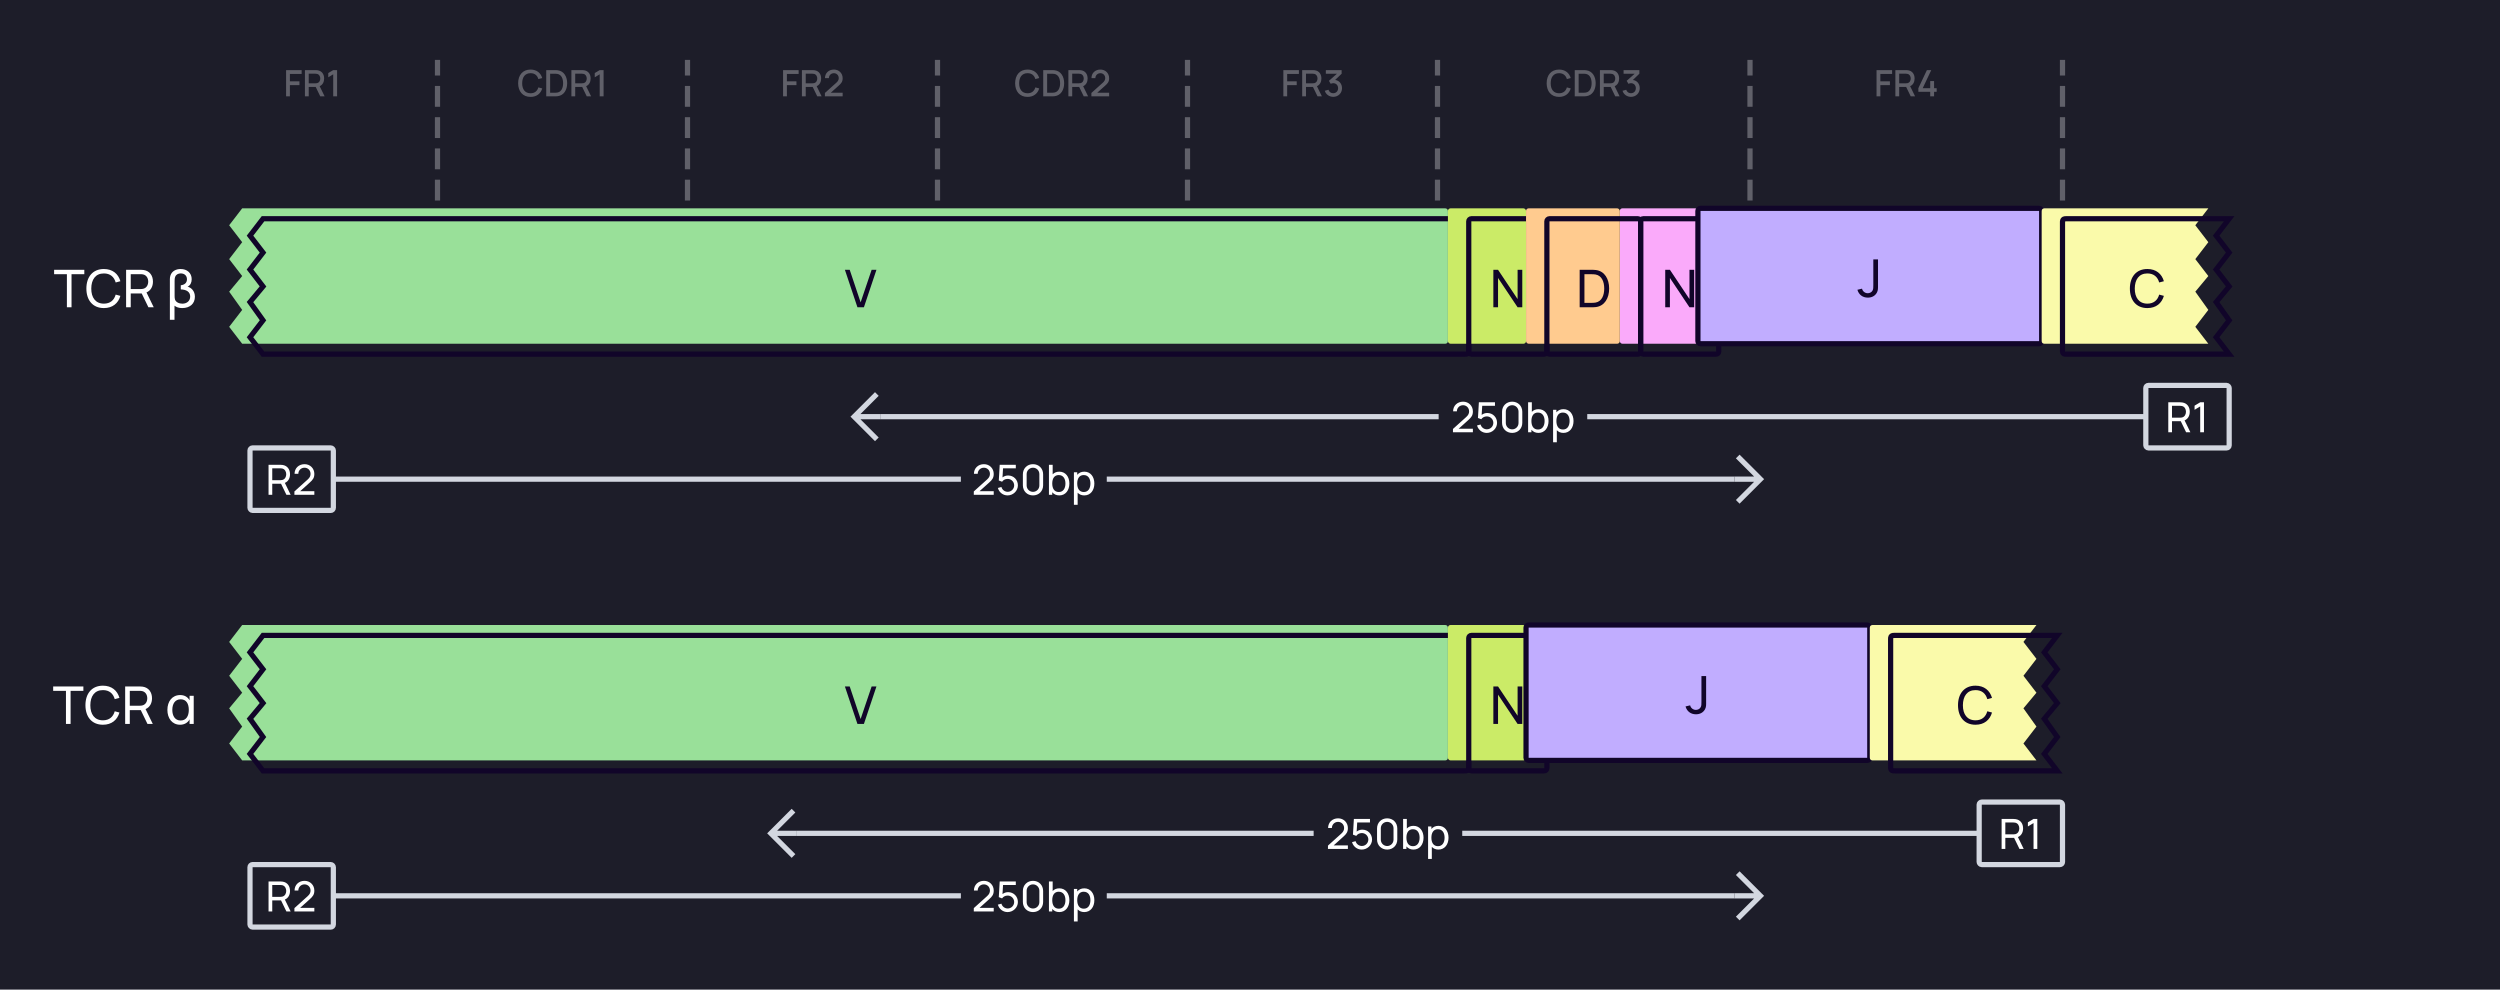 <svg width="960" height="380" viewBox="0 0 960 380" fill="none" xmlns="http://www.w3.org/2000/svg">
    <rect width="960" height="380" fill="#1D1D29"/>
    <path d="M109.858 37H111.321V32.695H114.989V31.225H111.321V28.383H115.829V26.92H109.858V37ZM117.09 37H118.553V33.381H121.227L122.984 37H124.657L122.753 33.094C123.894 32.597 124.468 31.491 124.468 30.147C124.468 28.516 123.628 27.235 121.941 26.976C121.675 26.934 121.36 26.92 121.164 26.92H117.09V37ZM118.553 31.995V28.299H121.108C121.29 28.299 121.535 28.313 121.745 28.369C122.641 28.579 122.977 29.405 122.977 30.147C122.977 30.889 122.641 31.715 121.745 31.932C121.535 31.981 121.29 31.995 121.108 31.995H118.553ZM127.953 37H129.444V26.92H127.953L126.056 28.054V29.685L127.953 28.53V37Z" fill="white" fill-opacity="0.3"/>
    <path d="M168 112V24" stroke="white" stroke-opacity="0.3" stroke-width="2" stroke-linecap="square" stroke-dasharray="6 6"/>
    <path d="M203.735 37.21C206.059 37.21 207.62 35.943 208.215 33.955L206.731 33.556C206.332 34.963 205.331 35.817 203.735 35.817C201.593 35.817 200.501 34.27 200.515 31.96C200.522 29.65 201.593 28.103 203.735 28.103C205.331 28.103 206.332 28.957 206.731 30.364L208.215 29.965C207.62 27.977 206.059 26.71 203.735 26.71C200.711 26.71 198.968 28.845 198.968 31.96C198.968 35.075 200.711 37.21 203.735 37.21ZM209.754 37H212.911C213.093 37 213.695 37 214.164 36.937C216.53 36.636 217.79 34.529 217.79 31.96C217.79 29.391 216.53 27.284 214.164 26.983C213.695 26.92 213.093 26.92 212.911 26.92H209.754V37ZM211.252 35.607V28.313H212.911C213.219 28.313 213.723 28.32 214.059 28.383C215.571 28.663 216.236 30.189 216.236 31.96C216.236 33.689 215.599 35.243 214.059 35.537C213.723 35.6 213.233 35.607 212.911 35.607H211.252ZM219.42 37H220.883V33.381H223.557L225.314 37H226.987L225.083 33.094C226.224 32.597 226.798 31.491 226.798 30.147C226.798 28.516 225.958 27.235 224.271 26.976C224.005 26.934 223.69 26.92 223.494 26.92H219.42V37ZM220.883 31.995V28.299H223.438C223.62 28.299 223.865 28.313 224.075 28.369C224.971 28.579 225.307 29.405 225.307 30.147C225.307 30.889 224.971 31.715 224.075 31.932C223.865 31.981 223.62 31.995 223.438 31.995H220.883ZM230.283 37H231.774V26.92H230.283L228.386 28.054V29.685L230.283 28.53V37Z" fill="white" fill-opacity="0.3"/>
    <path d="M264 112V24" stroke="white" stroke-opacity="0.3" stroke-width="2" stroke-linecap="square" stroke-dasharray="6 6"/>
    <path d="M300.703 37H302.166V32.695H305.834V31.225H302.166V28.383H306.674V26.92H300.703V37ZM307.935 37H309.398V33.381H312.072L313.829 37H315.502L313.598 33.094C314.739 32.597 315.313 31.491 315.313 30.147C315.313 28.516 314.473 27.235 312.786 26.976C312.52 26.934 312.205 26.92 312.009 26.92H307.935V37ZM309.398 31.995V28.299H311.953C312.135 28.299 312.38 28.313 312.59 28.369C313.486 28.579 313.822 29.405 313.822 30.147C313.822 30.889 313.486 31.715 312.59 31.932C312.38 31.981 312.135 31.995 311.953 31.995H309.398ZM316.761 36.993H323.579V35.6H319.022L321.941 32.996C323.033 32.037 323.579 31.407 323.579 30.028C323.579 28.117 322.144 26.71 320.24 26.71C318.231 26.71 316.796 28.047 316.796 30H318.294C318.28 28.985 319.092 28.103 320.212 28.103C321.297 28.103 322.074 28.929 322.074 30.007C322.074 30.581 321.864 31.127 321.157 31.757L316.768 35.691L316.761 36.993Z" fill="white" fill-opacity="0.3"/>
    <path d="M360 112V24" stroke="white" stroke-opacity="0.3" stroke-width="2" stroke-linecap="square" stroke-dasharray="6 6"/>
    <path d="M394.58 37.21C396.904 37.21 398.465 35.943 399.06 33.955L397.576 33.556C397.177 34.963 396.176 35.817 394.58 35.817C392.438 35.817 391.346 34.27 391.36 31.96C391.367 29.65 392.438 28.103 394.58 28.103C396.176 28.103 397.177 28.957 397.576 30.364L399.06 29.965C398.465 27.977 396.904 26.71 394.58 26.71C391.556 26.71 389.813 28.845 389.813 31.96C389.813 35.075 391.556 37.21 394.58 37.21ZM400.599 37H403.756C403.938 37 404.54 37 405.009 36.937C407.375 36.636 408.635 34.529 408.635 31.96C408.635 29.391 407.375 27.284 405.009 26.983C404.54 26.92 403.938 26.92 403.756 26.92H400.599V37ZM402.097 35.607V28.313H403.756C404.064 28.313 404.568 28.32 404.904 28.383C406.416 28.663 407.081 30.189 407.081 31.96C407.081 33.689 406.444 35.243 404.904 35.537C404.568 35.6 404.078 35.607 403.756 35.607H402.097ZM410.265 37H411.728V33.381H414.402L416.159 37H417.832L415.928 33.094C417.069 32.597 417.643 31.491 417.643 30.147C417.643 28.516 416.803 27.235 415.116 26.976C414.85 26.934 414.535 26.92 414.339 26.92H410.265V37ZM411.728 31.995V28.299H414.283C414.465 28.299 414.71 28.313 414.92 28.369C415.816 28.579 416.152 29.405 416.152 30.147C416.152 30.889 415.816 31.715 414.92 31.932C414.71 31.981 414.465 31.995 414.283 31.995H411.728ZM419.091 36.993H425.909V35.6H421.352L424.271 32.996C425.363 32.037 425.909 31.407 425.909 30.028C425.909 28.117 424.474 26.71 422.57 26.71C420.561 26.71 419.126 28.047 419.126 30H420.624C420.61 28.985 421.422 28.103 422.542 28.103C423.627 28.103 424.404 28.929 424.404 30.007C424.404 30.581 424.194 31.127 423.487 31.757L419.098 35.691L419.091 36.993Z" fill="white" fill-opacity="0.3"/>
    <path d="M456 112V24" stroke="white" stroke-opacity="0.3" stroke-width="2" stroke-linecap="square" stroke-dasharray="6 6"/>
    <path d="M492.805 37H494.268V32.695H497.936V31.225H494.268V28.383H498.776V26.92H492.805V37ZM500.038 37H501.501V33.381H504.175L505.932 37H507.605L505.701 33.094C506.842 32.597 507.416 31.491 507.416 30.147C507.416 28.516 506.576 27.235 504.889 26.976C504.623 26.934 504.308 26.92 504.112 26.92H500.038V37ZM501.501 31.995V28.299H504.056C504.238 28.299 504.483 28.313 504.693 28.369C505.589 28.579 505.925 29.405 505.925 30.147C505.925 30.889 505.589 31.715 504.693 31.932C504.483 31.981 504.238 31.995 504.056 31.995H501.501ZM511.964 37.189C513.847 37.189 515.331 35.796 515.331 33.871C515.331 32.233 514.323 30.924 512.692 30.707L515.184 28.313V26.92H509.122V28.313H513.392L510.312 31.036L510.998 32.191C511.285 32.037 511.628 31.939 511.95 31.939C513.07 31.939 513.833 32.751 513.833 33.871C513.833 34.984 513.07 35.789 511.964 35.803C511.138 35.81 510.403 35.341 510.137 34.466L508.723 34.858C509.15 36.293 510.466 37.189 511.964 37.189Z" fill="white" fill-opacity="0.3"/>
    <path d="M552 112V24" stroke="white" stroke-opacity="0.3" stroke-width="2" stroke-linecap="square" stroke-dasharray="6 6"/>
    <path d="M598.682 37.21C601.006 37.21 602.567 35.943 603.162 33.955L601.678 33.556C601.279 34.963 600.278 35.817 598.682 35.817C596.54 35.817 595.448 34.27 595.462 31.96C595.469 29.65 596.54 28.103 598.682 28.103C600.278 28.103 601.279 28.957 601.678 30.364L603.162 29.965C602.567 27.977 601.006 26.71 598.682 26.71C595.658 26.71 593.915 28.845 593.915 31.96C593.915 35.075 595.658 37.21 598.682 37.21ZM604.702 37H607.859C608.041 37 608.643 37 609.112 36.937C611.478 36.636 612.738 34.529 612.738 31.96C612.738 29.391 611.478 27.284 609.112 26.983C608.643 26.92 608.041 26.92 607.859 26.92H604.702V37ZM606.2 35.607V28.313H607.859C608.167 28.313 608.671 28.32 609.007 28.383C610.519 28.663 611.184 30.189 611.184 31.96C611.184 33.689 610.547 35.243 609.007 35.537C608.671 35.6 608.181 35.607 607.859 35.607H606.2ZM614.368 37H615.831V33.381H618.505L620.262 37H621.935L620.031 33.094C621.172 32.597 621.746 31.491 621.746 30.147C621.746 28.516 620.906 27.235 619.219 26.976C618.953 26.934 618.638 26.92 618.442 26.92H614.368V37ZM615.831 31.995V28.299H618.386C618.568 28.299 618.813 28.313 619.023 28.369C619.919 28.579 620.255 29.405 620.255 30.147C620.255 30.889 619.919 31.715 619.023 31.932C618.813 31.981 618.568 31.995 618.386 31.995H615.831ZM626.294 37.189C628.177 37.189 629.661 35.796 629.661 33.871C629.661 32.233 628.653 30.924 627.022 30.707L629.514 28.313V26.92H623.452V28.313H627.722L624.642 31.036L625.328 32.191C625.615 32.037 625.958 31.939 626.28 31.939C627.4 31.939 628.163 32.751 628.163 33.871C628.163 34.984 627.4 35.789 626.294 35.803C625.468 35.81 624.733 35.341 624.467 34.466L623.053 34.858C623.48 36.293 624.796 37.189 626.294 37.189Z" fill="white" fill-opacity="0.3"/>
    <path d="M672 112V24" stroke="white" stroke-opacity="0.3" stroke-width="2" stroke-linecap="square" stroke-dasharray="6 6"/>
    <path d="M720.593 37H722.056V32.695H725.724V31.225H722.056V28.383H726.564V26.92H720.593V37ZM727.826 37H729.289V33.381H731.963L733.72 37H735.393L733.489 33.094C734.63 32.597 735.204 31.491 735.204 30.147C735.204 28.516 734.364 27.235 732.677 26.976C732.411 26.934 732.096 26.92 731.9 26.92H727.826V37ZM729.289 31.995V28.299H731.844C732.026 28.299 732.271 28.313 732.481 28.369C733.377 28.579 733.713 29.405 733.713 30.147C733.713 30.889 733.377 31.715 732.481 31.932C732.271 31.981 732.026 31.995 731.844 31.995H729.289ZM741.201 37H742.685V35.243H743.686V33.857H742.685V31.127H741.201V33.857H738.324L741.6 26.92H739.927L736.651 33.857V35.243H741.201V37Z" fill="white" fill-opacity="0.3"/>
    <path d="M792 112V24" stroke="white" stroke-opacity="0.3" stroke-width="2" stroke-linecap="square" stroke-dasharray="6 6"/>
    <g filter="url(#filter0_i_5931_37299)">
        <path d="M101 84H562.4C562.96 84 563.24 84 563.454 84.109C563.642 84.205 563.795 84.358 563.891 84.546C564 84.76 564 85.04 564 85.6V134.4C564 134.96 564 135.24 563.891 135.454C563.795 135.642 563.642 135.795 563.454 135.891C563.24 136 562.96 136 562.4 136H101L96 129.5L101 123L96 116L101 110L96 103.5L101 97L96 90.5L101 84Z" fill="#99E099"/>
    </g>
    <path d="M101 84H562.4C562.96 84 563.24 84 563.454 84.109C563.642 84.205 563.795 84.358 563.891 84.546C564 84.76 564 85.04 564 85.6V134.4C564 134.96 564 135.24 563.891 135.454C563.795 135.642 563.642 135.795 563.454 135.891C563.24 136 562.96 136 562.4 136H101L96 129.5L101 123L96 116L101 110L96 103.5L101 97L96 90.5L101 84Z" stroke="#110529" stroke-width="2" stroke-linecap="round"/>
    <path d="M329.258 118H331.738L336.558 103.6H334.708L330.478 116.11L326.288 103.6H324.438L329.258 118Z" fill="#110529"/>
    <g filter="url(#filter1_i_5931_37299)">
        <rect x="564" y="84" width="30" height="52" rx="1" fill="#CBEB67"/>
    </g>
    <rect x="564" y="84" width="30" height="52" rx="1" stroke="#110529" stroke-width="2" stroke-linecap="round"/>
    <g filter="url(#filter2_i_5931_37299)">
        <rect x="630" y="84" width="30" height="52" rx="1" fill="#FAAAFA"/>
    </g>
    <rect x="630" y="84" width="30" height="52" rx="1" stroke="#110529" stroke-width="2" stroke-linecap="round"/>
    <g filter="url(#filter3_i_5931_37299)">
        <rect x="594" y="84" width="36" height="52" rx="1" fill="#FFCB8F"/>
    </g>
    <rect x="594" y="84" width="36" height="52" rx="1" stroke="#110529" stroke-width="2" stroke-linecap="round"/>
    <path d="M573.447 118H575.247V106.74L582.757 118H584.557V103.6H582.757V114.85L575.247 103.6H573.447V118Z" fill="#110529"/>
    <path d="M639.447 118H641.247V106.74L648.757 118H650.557V103.6H648.757V114.85L641.247 103.6H639.447V118Z" fill="#110529"/>
    <path d="M606.593 118H611.033C611.303 118 612.183 118 612.853 117.91C616.183 117.47 617.913 114.48 617.913 110.8C617.913 107.13 616.183 104.13 612.853 103.69C612.173 103.6 611.313 103.6 611.033 103.6H606.593V118ZM608.423 116.3V105.3H611.033C611.513 105.3 612.233 105.32 612.703 105.41C615.033 105.83 616.023 108.08 616.023 110.8C616.023 113.47 615.063 115.76 612.703 116.19C612.233 116.28 611.533 116.3 611.033 116.3H608.423Z" fill="#110529"/>
    <g filter="url(#filter4_i_5931_37299)">
        <rect x="660" y="84" width="132" height="52" rx="1" fill="#C1ADFF"/>
        <path d="M725.244 118.29C726.694 118.29 727.954 117.7 728.684 116.43C729.214 115.51 729.154 114.72 729.154 113.48V103.6H727.354V113.48C727.354 114.37 727.354 114.99 727.094 115.51C726.704 116.29 725.884 116.6 725.204 116.6C724.134 116.6 723.224 115.83 723.014 114.85L721.244 115.27C721.754 117.11 723.224 118.29 725.244 118.29Z" fill="#110529"/>
        <rect x="660" y="84" width="132" height="52" rx="1" stroke="#110529" stroke-width="2" stroke-linecap="round"/>
    </g>
    <g filter="url(#filter5_i_5931_37299)">
        <path d="M856 84H793.6C793.04 84 792.76 84 792.546 84.109C792.358 84.205 792.205 84.358 792.109 84.546C792 84.76 792 85.04 792 85.6V134.4C792 134.96 792 135.24 792.109 135.454C792.205 135.642 792.358 135.795 792.546 135.891C792.76 136 793.04 136 793.6 136H856L851 129.5L856 123L851 116L856 110L851 103.5L856 97L851 90.5L856 84Z" fill="#FAFAAA"/>
    </g>
    <path d="M856 84H793.6C793.04 84 792.76 84 792.546 84.109C792.358 84.205 792.205 84.358 792.109 84.546C792 84.76 792 85.04 792 85.6V134.4C792 134.96 792 135.24 792.109 135.454C792.205 135.642 792.358 135.795 792.546 135.891C792.76 136 793.04 136 793.6 136H856L851 129.5L856 123L851 116L856 110L851 103.5L856 97L851 90.5L856 84Z" stroke="#110529" stroke-width="2" stroke-linecap="round"/>
    <path d="M824.593 118.3C827.923 118.3 830.113 116.47 830.933 113.61L829.123 113.13C828.533 115.27 827.023 116.6 824.593 116.6C821.373 116.6 819.733 114.25 819.753 110.8C819.773 107.35 821.373 105 824.593 105C827.023 105 828.533 106.33 829.123 108.47L830.933 107.99C830.113 105.13 827.923 103.3 824.593 103.3C820.283 103.3 817.873 106.36 817.873 110.8C817.873 115.24 820.283 118.3 824.593 118.3Z" fill="#110529"/>
    <g filter="url(#filter6_i_5931_37299)">
        <path d="M101 244H562.4C562.96 244 563.24 244 563.454 244.109C563.642 244.205 563.795 244.358 563.891 244.546C564 244.76 564 245.04 564 245.6V294.4C564 294.96 564 295.24 563.891 295.454C563.795 295.642 563.642 295.795 563.454 295.891C563.24 296 562.96 296 562.4 296H101L96 289.5L101 283L96 276L101 270L96 263.5L101 257L96 250.5L101 244Z" fill="#99E099"/>
    </g>
    <path d="M101 244H562.4C562.96 244 563.24 244 563.454 244.109C563.642 244.205 563.795 244.358 563.891 244.546C564 244.76 564 245.04 564 245.6V294.4C564 294.96 564 295.24 563.891 295.454C563.795 295.642 563.642 295.795 563.454 295.891C563.24 296 562.96 296 562.4 296H101L96 289.5L101 283L96 276L101 270L96 263.5L101 257L96 250.5L101 244Z" stroke="#110529" stroke-width="2" stroke-linecap="round"/>
    <path d="M329.258 278H331.738L336.558 263.6H334.708L330.478 276.11L326.288 263.6H324.438L329.258 278Z" fill="#110529"/>
    <g filter="url(#filter7_i_5931_37299)">
        <rect x="564" y="244" width="30" height="52" rx="1" fill="#CBEB67"/>
    </g>
    <rect x="564" y="244" width="30" height="52" rx="1" stroke="#110529" stroke-width="2" stroke-linecap="round"/>
    <path d="M573.447 278H575.247V266.74L582.757 278H584.557V263.6H582.757V274.85L575.247 263.6H573.447V278Z" fill="#110529"/>
    <g filter="url(#filter8_i_5931_37299)">
        <rect x="594" y="244" width="132" height="52" rx="1" fill="#C1ADFF"/>
        <path d="M659.244 278.29C660.694 278.29 661.954 277.7 662.684 276.43C663.214 275.51 663.154 274.72 663.154 273.48V263.6H661.354V273.48C661.354 274.37 661.354 274.99 661.094 275.51C660.704 276.29 659.884 276.6 659.204 276.6C658.134 276.6 657.224 275.83 657.014 274.85L655.244 275.27C655.754 277.11 657.224 278.29 659.244 278.29Z" fill="#110529"/>
        <rect x="594" y="244" width="132" height="52" rx="1" stroke="#110529" stroke-width="2" stroke-linecap="round"/>
    </g>
    <g filter="url(#filter9_i_5931_37299)">
        <path d="M790 244H727.6C727.04 244 726.76 244 726.546 244.109C726.358 244.205 726.205 244.358 726.109 244.546C726 244.76 726 245.04 726 245.6V294.4C726 294.96 726 295.24 726.109 295.454C726.205 295.642 726.358 295.795 726.546 295.891C726.76 296 727.04 296 727.6 296H790L785 289.5L790 283L785 276L790 270L785 263.5L790 257L785 250.5L790 244Z" fill="#FAFAAA"/>
    </g>
    <path d="M790 244H727.6C727.04 244 726.76 244 726.546 244.109C726.358 244.205 726.205 244.358 726.109 244.546C726 244.76 726 245.04 726 245.6V294.4C726 294.96 726 295.24 726.109 295.454C726.205 295.642 726.358 295.795 726.546 295.891C726.76 296 727.04 296 727.6 296H790L785 289.5L790 283L785 276L790 270L785 263.5L790 257L785 250.5L790 244Z" stroke="#110529" stroke-width="2" stroke-linecap="round"/>
    <path d="M758.593 278.3C761.923 278.3 764.113 276.47 764.933 273.61L763.123 273.13C762.533 275.27 761.023 276.6 758.593 276.6C755.373 276.6 753.733 274.25 753.753 270.8C753.773 267.35 755.373 265 758.593 265C761.023 265 762.533 266.33 763.123 268.47L764.933 267.99C764.113 265.13 761.923 263.3 758.593 263.3C754.283 263.3 751.873 266.36 751.873 270.8C751.873 275.24 754.283 278.3 758.593 278.3Z" fill="#110529"/>
    <path d="M25.327 278H27.107V265.29H32.017V263.6H20.417V265.29H25.327V278ZM39.529 278.3C42.859 278.3 45.049 276.47 45.869 273.61L44.059 273.13C43.469 275.27 41.959 276.6 39.529 276.6C36.309 276.6 34.669 274.25 34.689 270.8C34.709 267.35 36.309 265 39.529 265C41.959 265 43.469 266.33 44.059 268.47L45.869 267.99C45.049 265.13 42.859 263.3 39.529 263.3C35.219 263.3 32.809 266.36 32.809 270.8C32.809 275.24 35.219 278.3 39.529 278.3ZM48.062 278H49.842V272.68H54.052L56.632 278H58.672L55.892 272.29C57.522 271.61 58.372 270.04 58.372 268.14C58.372 265.85 57.142 264.04 54.812 263.68C54.442 263.62 54.032 263.6 53.752 263.6H48.062V278ZM49.842 270.99V265.29H53.692C53.942 265.29 54.292 265.31 54.592 265.38C55.972 265.69 56.552 266.94 56.552 268.14C56.552 269.34 55.972 270.59 54.592 270.9C54.292 270.97 53.942 270.99 53.692 270.99H49.842ZM69.148 278.3C70.788 278.3 72.099 277.54 72.799 276.24V278H74.388V267.2H72.799V268.93C72.109 267.65 70.849 266.9 69.198 266.9C66.099 266.9 64.278 269.35 64.278 272.6C64.278 275.83 66.088 278.3 69.148 278.3ZM66.168 272.6C66.168 270.19 67.278 268.53 69.388 268.53C71.499 268.53 72.499 270.2 72.499 272.59C72.499 274.96 71.508 276.67 69.368 276.67C67.198 276.67 66.168 274.88 66.168 272.6Z" fill="white"/>
    <path d="M25.688 118H27.468V105.29H32.378V103.6H20.778V105.29H25.688V118ZM39.89 118.3C43.22 118.3 45.41 116.47 46.23 113.61L44.42 113.13C43.83 115.27 42.32 116.6 39.89 116.6C36.67 116.6 35.03 114.25 35.05 110.8C35.07 107.35 36.67 105 39.89 105C42.32 105 43.83 106.33 44.42 108.47L46.23 107.99C45.41 105.13 43.22 103.3 39.89 103.3C35.58 103.3 33.17 106.36 33.17 110.8C33.17 115.24 35.58 118.3 39.89 118.3ZM48.423 118H50.203V112.68H54.413L56.993 118H59.033L56.253 112.29C57.883 111.61 58.733 110.04 58.733 108.14C58.733 105.85 57.503 104.04 55.173 103.68C54.803 103.62 54.393 103.6 54.113 103.6H48.423V118ZM50.203 110.99V105.29H54.053C54.303 105.29 54.653 105.31 54.953 105.38C56.333 105.69 56.913 106.94 56.913 108.14C56.913 109.34 56.333 110.59 54.953 110.9C54.653 110.97 54.303 110.99 54.053 110.99H50.203ZM65.23 107.2V122.8H67.01V117.39C67.72 117.96 68.71 118.3 69.94 118.3C72.99 118.3 74.84 116.57 74.84 113.95C74.84 111.74 73.44 110.44 72.05 110.09C73.1 109.58 73.61 108.5 73.61 107.22C73.61 104.84 71.86 103.3 69.37 103.3C67.51 103.3 65.98 104.16 65.45 105.78C65.3 106.23 65.23 106.71 65.23 107.2ZM67.05 113.71V107.86C67.05 107.44 67.07 106.8 67.28 106.28C67.64 105.35 68.52 104.99 69.41 104.99C70.79 104.99 71.79 105.82 71.79 107.24C71.79 108.67 70.79 109.4 69.42 109.54V111.14C71.61 111.18 73.03 112.1 73.03 113.87C73.03 115.52 71.79 116.61 70.02 116.61C68.77 116.61 67.53 116.04 67.2 115.01C67.08 114.64 67.05 114.1 67.05 113.71Z" fill="white"/>
    <path d="M328 160L327.293 160.707L326.586 160L327.293 159.293L328 160ZM335.293 151.293L336 150.586L337.414 152L336.707 152.707L335.293 151.293ZM336.707 167.293L337.414 168L336 169.414L335.293 168.707L336.707 167.293ZM338 161L328 161L328 159L338 159L338 161ZM327.293 159.293L335.293 151.293L336.707 152.707L328.707 160.707L327.293 159.293ZM328.707 159.293L336.707 167.293L335.293 168.707L327.293 160.707L328.707 159.293Z" fill="#D3D7E0"/>
    <path d="M552.5 160H338" stroke="#D3D7E0" stroke-width="2"/>
    <rect width="57" height="20" transform="translate(552.5 150)" fill="#1D1D29"/>
    <path d="M557.933 165.992H565.589V164.632H560.125L563.837 161.296C565.021 160.248 565.589 159.488 565.589 157.976C565.589 155.856 563.973 154.24 561.837 154.24C559.621 154.24 557.989 155.784 557.989 157.952H559.445C559.429 156.696 560.437 155.6 561.813 155.6C563.141 155.6 564.133 156.632 564.133 157.96C564.133 158.688 563.901 159.352 563.053 160.112L557.941 164.712L557.933 165.992ZM570.911 166.24C573.055 166.24 574.871 164.504 574.871 162.376C574.871 160.232 573.247 158.584 571.111 158.584C570.335 158.584 569.559 158.848 568.959 159.328L569.167 155.832H574.071V154.48H567.887L567.535 160.504L568.799 160.984C569.215 160.384 569.935 159.896 570.951 159.896C572.295 159.896 573.439 160.984 573.439 162.376C573.439 163.728 572.351 164.856 570.951 164.856C569.879 164.856 568.839 164.144 568.551 163.008L567.183 163.376C567.647 165.056 569.127 166.24 570.911 166.24ZM580.672 166.24C582.912 166.24 584.56 164.592 584.56 162.352V158.128C584.56 155.888 582.912 154.24 580.672 154.24C578.432 154.24 576.784 155.888 576.784 158.128V162.352C576.784 164.592 578.432 166.24 580.672 166.24ZM578.232 162.432V158.04C578.232 156.688 579.32 155.6 580.672 155.6C582.024 155.6 583.112 156.688 583.112 158.04V162.432C583.112 163.784 582.024 164.872 580.672 164.872C579.32 164.872 578.232 163.784 578.232 162.432ZM590.768 166.24C593.184 166.24 594.64 164.264 594.64 161.672C594.64 159.08 593.176 157.12 590.776 157.12C589.696 157.12 588.84 157.496 588.224 158.144V154.48H586.792V166H588.064V165.024C588.696 165.784 589.6 166.24 590.768 166.24ZM588.064 161.672C588.064 159.76 588.864 158.424 590.552 158.424C592.312 158.424 593.128 159.848 593.128 161.672C593.128 163.512 592.296 164.936 590.592 164.936C588.848 164.936 588.064 163.568 588.064 161.672ZM600.361 166.24C602.777 166.24 604.233 164.264 604.233 161.672C604.233 159.08 602.769 157.12 600.369 157.12C599.193 157.12 598.289 157.568 597.657 158.328V157.36H596.385V169.84H597.817V165.2C598.433 165.856 599.289 166.24 600.361 166.24ZM597.657 161.672C597.657 159.76 598.457 158.424 600.145 158.424C601.905 158.424 602.721 159.848 602.721 161.672C602.721 163.512 601.889 164.936 600.185 164.936C598.441 164.936 597.657 163.568 597.657 161.672Z" fill="white"/>
    <path d="M824 160H609.5" stroke="#D3D7E0" stroke-width="2"/>
    <path d="M832.62 166H834.044V161.744H837.412L839.476 166H841.108L838.884 161.432C840.188 160.888 840.868 159.632 840.868 158.112C840.868 156.28 839.884 154.832 838.02 154.544C837.724 154.496 837.396 154.48 837.172 154.48H832.62V166ZM834.044 160.392V155.832H837.124C837.324 155.832 837.604 155.848 837.844 155.904C838.948 156.152 839.412 157.152 839.412 158.112C839.412 159.072 838.948 160.072 837.844 160.32C837.604 160.376 837.324 160.392 837.124 160.392H834.044ZM844.878 166H846.326V154.48H844.878L842.71 155.776V157.368L844.878 156.056V166Z" fill="white"/>
    <rect x="824" y="148" width="32" height="24" rx="1" stroke="#D3D7E0" stroke-width="2"/>
    <path d="M296 320L295.293 320.707L294.586 320L295.293 319.293L296 320ZM303.293 311.293L304 310.586L305.414 312L304.707 312.707L303.293 311.293ZM304.707 327.293L305.414 328L304 329.414L303.293 328.707L304.707 327.293ZM306 321L296 321L296 319L306 319L306 321ZM295.293 319.293L303.293 311.293L304.707 312.707L296.707 320.707L295.293 319.293ZM296.707 319.293L304.707 327.293L303.293 328.707L295.293 320.707L296.707 319.293Z" fill="#D3D7E0"/>
    <path d="M504.5 320H306" stroke="#D3D7E0" stroke-width="2"/>
    <rect width="57" height="20" transform="translate(504.5 310)" fill="#1D1D29"/>
    <path d="M509.933 325.992H517.589V324.632H512.125L515.837 321.296C517.021 320.248 517.589 319.488 517.589 317.976C517.589 315.856 515.973 314.24 513.837 314.24C511.621 314.24 509.989 315.784 509.989 317.952H511.445C511.429 316.696 512.437 315.6 513.813 315.6C515.141 315.6 516.133 316.632 516.133 317.96C516.133 318.688 515.901 319.352 515.053 320.112L509.941 324.712L509.933 325.992ZM522.911 326.24C525.055 326.24 526.871 324.504 526.871 322.376C526.871 320.232 525.247 318.584 523.111 318.584C522.335 318.584 521.559 318.848 520.959 319.328L521.167 315.832H526.071V314.48H519.887L519.535 320.504L520.799 320.984C521.215 320.384 521.935 319.896 522.951 319.896C524.295 319.896 525.439 320.984 525.439 322.376C525.439 323.728 524.351 324.856 522.951 324.856C521.879 324.856 520.839 324.144 520.551 323.008L519.183 323.376C519.647 325.056 521.127 326.24 522.911 326.24ZM532.672 326.24C534.912 326.24 536.56 324.592 536.56 322.352V318.128C536.56 315.888 534.912 314.24 532.672 314.24C530.432 314.24 528.784 315.888 528.784 318.128V322.352C528.784 324.592 530.432 326.24 532.672 326.24ZM530.232 322.432V318.04C530.232 316.688 531.32 315.6 532.672 315.6C534.024 315.6 535.112 316.688 535.112 318.04V322.432C535.112 323.784 534.024 324.872 532.672 324.872C531.32 324.872 530.232 323.784 530.232 322.432ZM542.768 326.24C545.184 326.24 546.64 324.264 546.64 321.672C546.64 319.08 545.176 317.12 542.776 317.12C541.696 317.12 540.84 317.496 540.224 318.144V314.48H538.792V326H540.064V325.024C540.696 325.784 541.6 326.24 542.768 326.24ZM540.064 321.672C540.064 319.76 540.864 318.424 542.552 318.424C544.312 318.424 545.128 319.848 545.128 321.672C545.128 323.512 544.296 324.936 542.592 324.936C540.848 324.936 540.064 323.568 540.064 321.672ZM552.361 326.24C554.777 326.24 556.233 324.264 556.233 321.672C556.233 319.08 554.769 317.12 552.369 317.12C551.193 317.12 550.289 317.568 549.657 318.328V317.36H548.385V329.84H549.817V325.2C550.433 325.856 551.289 326.24 552.361 326.24ZM549.657 321.672C549.657 319.76 550.457 318.424 552.145 318.424C553.905 318.424 554.721 319.848 554.721 321.672C554.721 323.512 553.889 324.936 552.185 324.936C550.441 324.936 549.657 323.568 549.657 321.672Z" fill="white"/>
    <path d="M760 320H561.5" stroke="#D3D7E0" stroke-width="2"/>
    <path d="M768.62 326H770.044V321.744H773.412L775.476 326H777.108L774.884 321.432C776.188 320.888 776.868 319.632 776.868 318.112C776.868 316.28 775.884 314.832 774.02 314.544C773.724 314.496 773.396 314.48 773.172 314.48H768.62V326ZM770.044 320.392V315.832H773.124C773.324 315.832 773.604 315.848 773.844 315.904C774.948 316.152 775.412 317.152 775.412 318.112C775.412 319.072 774.948 320.072 773.844 320.32C773.604 320.376 773.324 320.392 773.124 320.392H770.044ZM780.878 326H782.326V314.48H780.878L778.71 315.776V317.368L780.878 316.056V326Z" fill="white"/>
    <rect x="760" y="308" width="32" height="24" rx="1" stroke="#D3D7E0" stroke-width="2"/>
    <path d="M103.12 190H104.544V185.744H107.912L109.976 190H111.608L109.384 185.432C110.688 184.888 111.368 183.632 111.368 182.112C111.368 180.28 110.384 178.832 108.52 178.544C108.224 178.496 107.896 178.48 107.672 178.48H103.12V190ZM104.544 184.392V179.832H107.624C107.824 179.832 108.104 179.848 108.344 179.904C109.448 180.152 109.912 181.152 109.912 182.112C109.912 183.072 109.448 184.072 108.344 184.32C108.104 184.376 107.824 184.392 107.624 184.392H104.544ZM113.05 189.992H120.706V188.632H115.242L118.954 185.296C120.138 184.248 120.706 183.488 120.706 181.976C120.706 179.856 119.09 178.24 116.954 178.24C114.738 178.24 113.106 179.784 113.106 181.952H114.562C114.546 180.696 115.554 179.6 116.93 179.6C118.258 179.6 119.25 180.632 119.25 181.96C119.25 182.688 119.018 183.352 118.17 184.112L113.058 188.712L113.05 189.992Z" fill="white"/>
    <rect x="96" y="172" width="32" height="24" rx="1" stroke="#D3D7E0" stroke-width="2"/>
    <path d="M369 184H128" stroke="#D3D7E0" stroke-width="2"/>
    <rect width="56" height="20" transform="translate(369 174)" fill="#1D1D29"/>
    <path d="M373.933 189.992H381.589V188.632H376.125L379.837 185.296C381.021 184.248 381.589 183.488 381.589 181.976C381.589 179.856 379.973 178.24 377.837 178.24C375.621 178.24 373.989 179.784 373.989 181.952H375.445C375.429 180.696 376.437 179.6 377.813 179.6C379.141 179.6 380.133 180.632 380.133 181.96C380.133 182.688 379.901 183.352 379.053 184.112L373.941 188.712L373.933 189.992ZM386.911 190.24C389.055 190.24 390.871 188.504 390.871 186.376C390.871 184.232 389.247 182.584 387.111 182.584C386.335 182.584 385.559 182.848 384.959 183.328L385.167 179.832H390.071V178.48H383.887L383.535 184.504L384.799 184.984C385.215 184.384 385.935 183.896 386.951 183.896C388.295 183.896 389.439 184.984 389.439 186.376C389.439 187.728 388.351 188.856 386.951 188.856C385.879 188.856 384.839 188.144 384.551 187.008L383.183 187.376C383.647 189.056 385.127 190.24 386.911 190.24ZM396.672 190.24C398.912 190.24 400.56 188.592 400.56 186.352V182.128C400.56 179.888 398.912 178.24 396.672 178.24C394.432 178.24 392.784 179.888 392.784 182.128V186.352C392.784 188.592 394.432 190.24 396.672 190.24ZM394.232 186.432V182.04C394.232 180.688 395.32 179.6 396.672 179.6C398.024 179.6 399.112 180.688 399.112 182.04V186.432C399.112 187.784 398.024 188.872 396.672 188.872C395.32 188.872 394.232 187.784 394.232 186.432ZM406.768 190.24C409.184 190.24 410.64 188.264 410.64 185.672C410.64 183.08 409.176 181.12 406.776 181.12C405.696 181.12 404.84 181.496 404.224 182.144V178.48H402.792V190H404.064V189.024C404.696 189.784 405.6 190.24 406.768 190.24ZM404.064 185.672C404.064 183.76 404.864 182.424 406.552 182.424C408.312 182.424 409.128 183.848 409.128 185.672C409.128 187.512 408.296 188.936 406.592 188.936C404.848 188.936 404.064 187.568 404.064 185.672ZM416.361 190.24C418.777 190.24 420.233 188.264 420.233 185.672C420.233 183.08 418.769 181.12 416.369 181.12C415.193 181.12 414.289 181.568 413.657 182.328V181.36H412.385V193.84H413.817V189.2C414.433 189.856 415.289 190.24 416.361 190.24ZM413.657 185.672C413.657 183.76 414.457 182.424 416.145 182.424C417.905 182.424 418.721 183.848 418.721 185.672C418.721 187.512 417.889 188.936 416.185 188.936C414.441 188.936 413.657 187.568 413.657 185.672Z" fill="white"/>
    <path d="M666 184H425" stroke="#D3D7E0" stroke-width="2"/>
    <path d="M676 184L676.707 183.293L677.414 184L676.707 184.707L676 184ZM668.707 192.707L668 193.414L666.586 192L667.293 191.293L668.707 192.707ZM667.293 176.707L666.586 176L668 174.586L668.707 175.293L667.293 176.707ZM666 183L676 183L676 185L666 185L666 183ZM676.707 184.707L668.707 192.707L667.293 191.293L675.293 183.293L676.707 184.707ZM675.293 184.707L667.293 176.707L668.707 175.293L676.707 183.293L675.293 184.707Z" fill="#D3D7E0"/>
    <path d="M103.12 350H104.544V345.744H107.912L109.976 350H111.608L109.384 345.432C110.688 344.888 111.368 343.632 111.368 342.112C111.368 340.28 110.384 338.832 108.52 338.544C108.224 338.496 107.896 338.48 107.672 338.48H103.12V350ZM104.544 344.392V339.832H107.624C107.824 339.832 108.104 339.848 108.344 339.904C109.448 340.152 109.912 341.152 109.912 342.112C109.912 343.072 109.448 344.072 108.344 344.32C108.104 344.376 107.824 344.392 107.624 344.392H104.544ZM113.05 349.992H120.706V348.632H115.242L118.954 345.296C120.138 344.248 120.706 343.488 120.706 341.976C120.706 339.856 119.09 338.24 116.954 338.24C114.738 338.24 113.106 339.784 113.106 341.952H114.562C114.546 340.696 115.554 339.6 116.93 339.6C118.258 339.6 119.25 340.632 119.25 341.96C119.25 342.688 119.018 343.352 118.17 344.112L113.058 348.712L113.05 349.992Z" fill="white"/>
    <rect x="96" y="332" width="32" height="24" rx="1" stroke="#D3D7E0" stroke-width="2"/>
    <path d="M369 344H128" stroke="#D3D7E0" stroke-width="2"/>
    <rect width="56" height="20" transform="translate(369 334)" fill="#1D1D29"/>
    <path d="M373.933 349.992H381.589V348.632H376.125L379.837 345.296C381.021 344.248 381.589 343.488 381.589 341.976C381.589 339.856 379.973 338.24 377.837 338.24C375.621 338.24 373.989 339.784 373.989 341.952H375.445C375.429 340.696 376.437 339.6 377.813 339.6C379.141 339.6 380.133 340.632 380.133 341.96C380.133 342.688 379.901 343.352 379.053 344.112L373.941 348.712L373.933 349.992ZM386.911 350.24C389.055 350.24 390.871 348.504 390.871 346.376C390.871 344.232 389.247 342.584 387.111 342.584C386.335 342.584 385.559 342.848 384.959 343.328L385.167 339.832H390.071V338.48H383.887L383.535 344.504L384.799 344.984C385.215 344.384 385.935 343.896 386.951 343.896C388.295 343.896 389.439 344.984 389.439 346.376C389.439 347.728 388.351 348.856 386.951 348.856C385.879 348.856 384.839 348.144 384.551 347.008L383.183 347.376C383.647 349.056 385.127 350.24 386.911 350.24ZM396.672 350.24C398.912 350.24 400.56 348.592 400.56 346.352V342.128C400.56 339.888 398.912 338.24 396.672 338.24C394.432 338.24 392.784 339.888 392.784 342.128V346.352C392.784 348.592 394.432 350.24 396.672 350.24ZM394.232 346.432V342.04C394.232 340.688 395.32 339.6 396.672 339.6C398.024 339.6 399.112 340.688 399.112 342.04V346.432C399.112 347.784 398.024 348.872 396.672 348.872C395.32 348.872 394.232 347.784 394.232 346.432ZM406.768 350.24C409.184 350.24 410.64 348.264 410.64 345.672C410.64 343.08 409.176 341.12 406.776 341.12C405.696 341.12 404.84 341.496 404.224 342.144V338.48H402.792V350H404.064V349.024C404.696 349.784 405.6 350.24 406.768 350.24ZM404.064 345.672C404.064 343.76 404.864 342.424 406.552 342.424C408.312 342.424 409.128 343.848 409.128 345.672C409.128 347.512 408.296 348.936 406.592 348.936C404.848 348.936 404.064 347.568 404.064 345.672ZM416.361 350.24C418.777 350.24 420.233 348.264 420.233 345.672C420.233 343.08 418.769 341.12 416.369 341.12C415.193 341.12 414.289 341.568 413.657 342.328V341.36H412.385V353.84H413.817V349.2C414.433 349.856 415.289 350.24 416.361 350.24ZM413.657 345.672C413.657 343.76 414.457 342.424 416.145 342.424C417.905 342.424 418.721 343.848 418.721 345.672C418.721 347.512 417.889 348.936 416.185 348.936C414.441 348.936 413.657 347.568 413.657 345.672Z" fill="white"/>
    <path d="M666 344H425" stroke="#D3D7E0" stroke-width="2"/>
    <path d="M676 344L676.707 343.293L677.414 344L676.707 344.707L676 344ZM668.707 352.707L668 353.414L666.586 352L667.293 351.293L668.707 352.707ZM667.293 336.707L666.586 336L668 334.586L668.707 335.293L667.293 336.707ZM666 343L676 343L676 345L666 345L666 343ZM676.707 344.707L668.707 352.707L667.293 351.293L675.293 343.293L676.707 344.707ZM675.293 344.707L667.293 336.707L668.707 335.293L676.707 343.293L675.293 344.707Z" fill="#D3D7E0"/>
    <defs>
        <filter id="filter0_i_5931_37299" x="94.737" y="83" width="470.263" height="54" filterUnits="userSpaceOnUse" color-interpolation-filters="sRGB">
            <feFlood flood-opacity="0" result="BackgroundImageFix"/>
            <feBlend mode="normal" in="SourceGraphic" in2="BackgroundImageFix" result="shape"/>
            <feColorMatrix in="SourceAlpha" type="matrix" values="0 0 0 0 0 0 0 0 0 0 0 0 0 0 0 0 0 0 127 0" result="hardAlpha"/>
            <feOffset dx="-8" dy="-4"/>
            <feComposite in2="hardAlpha" operator="arithmetic" k2="-1" k3="1"/>
            <feColorMatrix type="matrix" values="0 0 0 0 0.067 0 0 0 0 0.02 0 0 0 0 0.161 0 0 0 0.16 0"/>
            <feBlend mode="normal" in2="shape" result="effect1_innerShadow_5931_37299"/>
        </filter>
        <filter id="filter1_i_5931_37299" x="563" y="83" width="32" height="54" filterUnits="userSpaceOnUse" color-interpolation-filters="sRGB">
            <feFlood flood-opacity="0" result="BackgroundImageFix"/>
            <feBlend mode="normal" in="SourceGraphic" in2="BackgroundImageFix" result="shape"/>
            <feColorMatrix in="SourceAlpha" type="matrix" values="0 0 0 0 0 0 0 0 0 0 0 0 0 0 0 0 0 0 127 0" result="hardAlpha"/>
            <feOffset dx="-8" dy="-4"/>
            <feComposite in2="hardAlpha" operator="arithmetic" k2="-1" k3="1"/>
            <feColorMatrix type="matrix" values="0 0 0 0 0.067 0 0 0 0 0.02 0 0 0 0 0.161 0 0 0 0.16 0"/>
            <feBlend mode="normal" in2="shape" result="effect1_innerShadow_5931_37299"/>
        </filter>
        <filter id="filter2_i_5931_37299" x="629" y="83" width="32" height="54" filterUnits="userSpaceOnUse" color-interpolation-filters="sRGB">
            <feFlood flood-opacity="0" result="BackgroundImageFix"/>
            <feBlend mode="normal" in="SourceGraphic" in2="BackgroundImageFix" result="shape"/>
            <feColorMatrix in="SourceAlpha" type="matrix" values="0 0 0 0 0 0 0 0 0 0 0 0 0 0 0 0 0 0 127 0" result="hardAlpha"/>
            <feOffset dx="-8" dy="-4"/>
            <feComposite in2="hardAlpha" operator="arithmetic" k2="-1" k3="1"/>
            <feColorMatrix type="matrix" values="0 0 0 0 0.067 0 0 0 0 0.02 0 0 0 0 0.161 0 0 0 0.16 0"/>
            <feBlend mode="normal" in2="shape" result="effect1_innerShadow_5931_37299"/>
        </filter>
        <filter id="filter3_i_5931_37299" x="593" y="83" width="38" height="54" filterUnits="userSpaceOnUse" color-interpolation-filters="sRGB">
            <feFlood flood-opacity="0" result="BackgroundImageFix"/>
            <feBlend mode="normal" in="SourceGraphic" in2="BackgroundImageFix" result="shape"/>
            <feColorMatrix in="SourceAlpha" type="matrix" values="0 0 0 0 0 0 0 0 0 0 0 0 0 0 0 0 0 0 127 0" result="hardAlpha"/>
            <feOffset dx="-8" dy="-4"/>
            <feComposite in2="hardAlpha" operator="arithmetic" k2="-1" k3="1"/>
            <feColorMatrix type="matrix" values="0 0 0 0 0.067 0 0 0 0 0.02 0 0 0 0 0.161 0 0 0 0.16 0"/>
            <feBlend mode="normal" in2="shape" result="effect1_innerShadow_5931_37299"/>
        </filter>
        <filter id="filter4_i_5931_37299" x="659" y="83" width="134" height="54" filterUnits="userSpaceOnUse" color-interpolation-filters="sRGB">
            <feFlood flood-opacity="0" result="BackgroundImageFix"/>
            <feBlend mode="normal" in="SourceGraphic" in2="BackgroundImageFix" result="shape"/>
            <feColorMatrix in="SourceAlpha" type="matrix" values="0 0 0 0 0 0 0 0 0 0 0 0 0 0 0 0 0 0 127 0" result="hardAlpha"/>
            <feOffset dx="-8" dy="-4"/>
            <feComposite in2="hardAlpha" operator="arithmetic" k2="-1" k3="1"/>
            <feColorMatrix type="matrix" values="0 0 0 0 0.067 0 0 0 0 0.02 0 0 0 0 0.161 0 0 0 0.16 0"/>
            <feBlend mode="normal" in2="shape" result="effect1_innerShadow_5931_37299"/>
        </filter>
        <filter id="filter5_i_5931_37299" x="791" y="83" width="67.031" height="54" filterUnits="userSpaceOnUse" color-interpolation-filters="sRGB">
            <feFlood flood-opacity="0" result="BackgroundImageFix"/>
            <feBlend mode="normal" in="SourceGraphic" in2="BackgroundImageFix" result="shape"/>
            <feColorMatrix in="SourceAlpha" type="matrix" values="0 0 0 0 0 0 0 0 0 0 0 0 0 0 0 0 0 0 127 0" result="hardAlpha"/>
            <feOffset dx="-8" dy="-4"/>
            <feComposite in2="hardAlpha" operator="arithmetic" k2="-1" k3="1"/>
            <feColorMatrix type="matrix" values="0 0 0 0 0.067 0 0 0 0 0.02 0 0 0 0 0.161 0 0 0 0.16 0"/>
            <feBlend mode="normal" in2="shape" result="effect1_innerShadow_5931_37299"/>
        </filter>
        <filter id="filter6_i_5931_37299" x="94.737" y="243" width="470.263" height="54" filterUnits="userSpaceOnUse" color-interpolation-filters="sRGB">
            <feFlood flood-opacity="0" result="BackgroundImageFix"/>
            <feBlend mode="normal" in="SourceGraphic" in2="BackgroundImageFix" result="shape"/>
            <feColorMatrix in="SourceAlpha" type="matrix" values="0 0 0 0 0 0 0 0 0 0 0 0 0 0 0 0 0 0 127 0" result="hardAlpha"/>
            <feOffset dx="-8" dy="-4"/>
            <feComposite in2="hardAlpha" operator="arithmetic" k2="-1" k3="1"/>
            <feColorMatrix type="matrix" values="0 0 0 0 0.067 0 0 0 0 0.02 0 0 0 0 0.161 0 0 0 0.16 0"/>
            <feBlend mode="normal" in2="shape" result="effect1_innerShadow_5931_37299"/>
        </filter>
        <filter id="filter7_i_5931_37299" x="563" y="243" width="32" height="54" filterUnits="userSpaceOnUse" color-interpolation-filters="sRGB">
            <feFlood flood-opacity="0" result="BackgroundImageFix"/>
            <feBlend mode="normal" in="SourceGraphic" in2="BackgroundImageFix" result="shape"/>
            <feColorMatrix in="SourceAlpha" type="matrix" values="0 0 0 0 0 0 0 0 0 0 0 0 0 0 0 0 0 0 127 0" result="hardAlpha"/>
            <feOffset dx="-8" dy="-4"/>
            <feComposite in2="hardAlpha" operator="arithmetic" k2="-1" k3="1"/>
            <feColorMatrix type="matrix" values="0 0 0 0 0.067 0 0 0 0 0.02 0 0 0 0 0.161 0 0 0 0.16 0"/>
            <feBlend mode="normal" in2="shape" result="effect1_innerShadow_5931_37299"/>
        </filter>
        <filter id="filter8_i_5931_37299" x="593" y="243" width="134" height="54" filterUnits="userSpaceOnUse" color-interpolation-filters="sRGB">
            <feFlood flood-opacity="0" result="BackgroundImageFix"/>
            <feBlend mode="normal" in="SourceGraphic" in2="BackgroundImageFix" result="shape"/>
            <feColorMatrix in="SourceAlpha" type="matrix" values="0 0 0 0 0 0 0 0 0 0 0 0 0 0 0 0 0 0 127 0" result="hardAlpha"/>
            <feOffset dx="-8" dy="-4"/>
            <feComposite in2="hardAlpha" operator="arithmetic" k2="-1" k3="1"/>
            <feColorMatrix type="matrix" values="0 0 0 0 0.067 0 0 0 0 0.02 0 0 0 0 0.161 0 0 0 0.16 0"/>
            <feBlend mode="normal" in2="shape" result="effect1_innerShadow_5931_37299"/>
        </filter>
        <filter id="filter9_i_5931_37299" x="725" y="243" width="67.031" height="54" filterUnits="userSpaceOnUse" color-interpolation-filters="sRGB">
            <feFlood flood-opacity="0" result="BackgroundImageFix"/>
            <feBlend mode="normal" in="SourceGraphic" in2="BackgroundImageFix" result="shape"/>
            <feColorMatrix in="SourceAlpha" type="matrix" values="0 0 0 0 0 0 0 0 0 0 0 0 0 0 0 0 0 0 127 0" result="hardAlpha"/>
            <feOffset dx="-8" dy="-4"/>
            <feComposite in2="hardAlpha" operator="arithmetic" k2="-1" k3="1"/>
            <feColorMatrix type="matrix" values="0 0 0 0 0.067 0 0 0 0 0.02 0 0 0 0 0.161 0 0 0 0.16 0"/>
            <feBlend mode="normal" in2="shape" result="effect1_innerShadow_5931_37299"/>
        </filter>
    </defs>
</svg>
